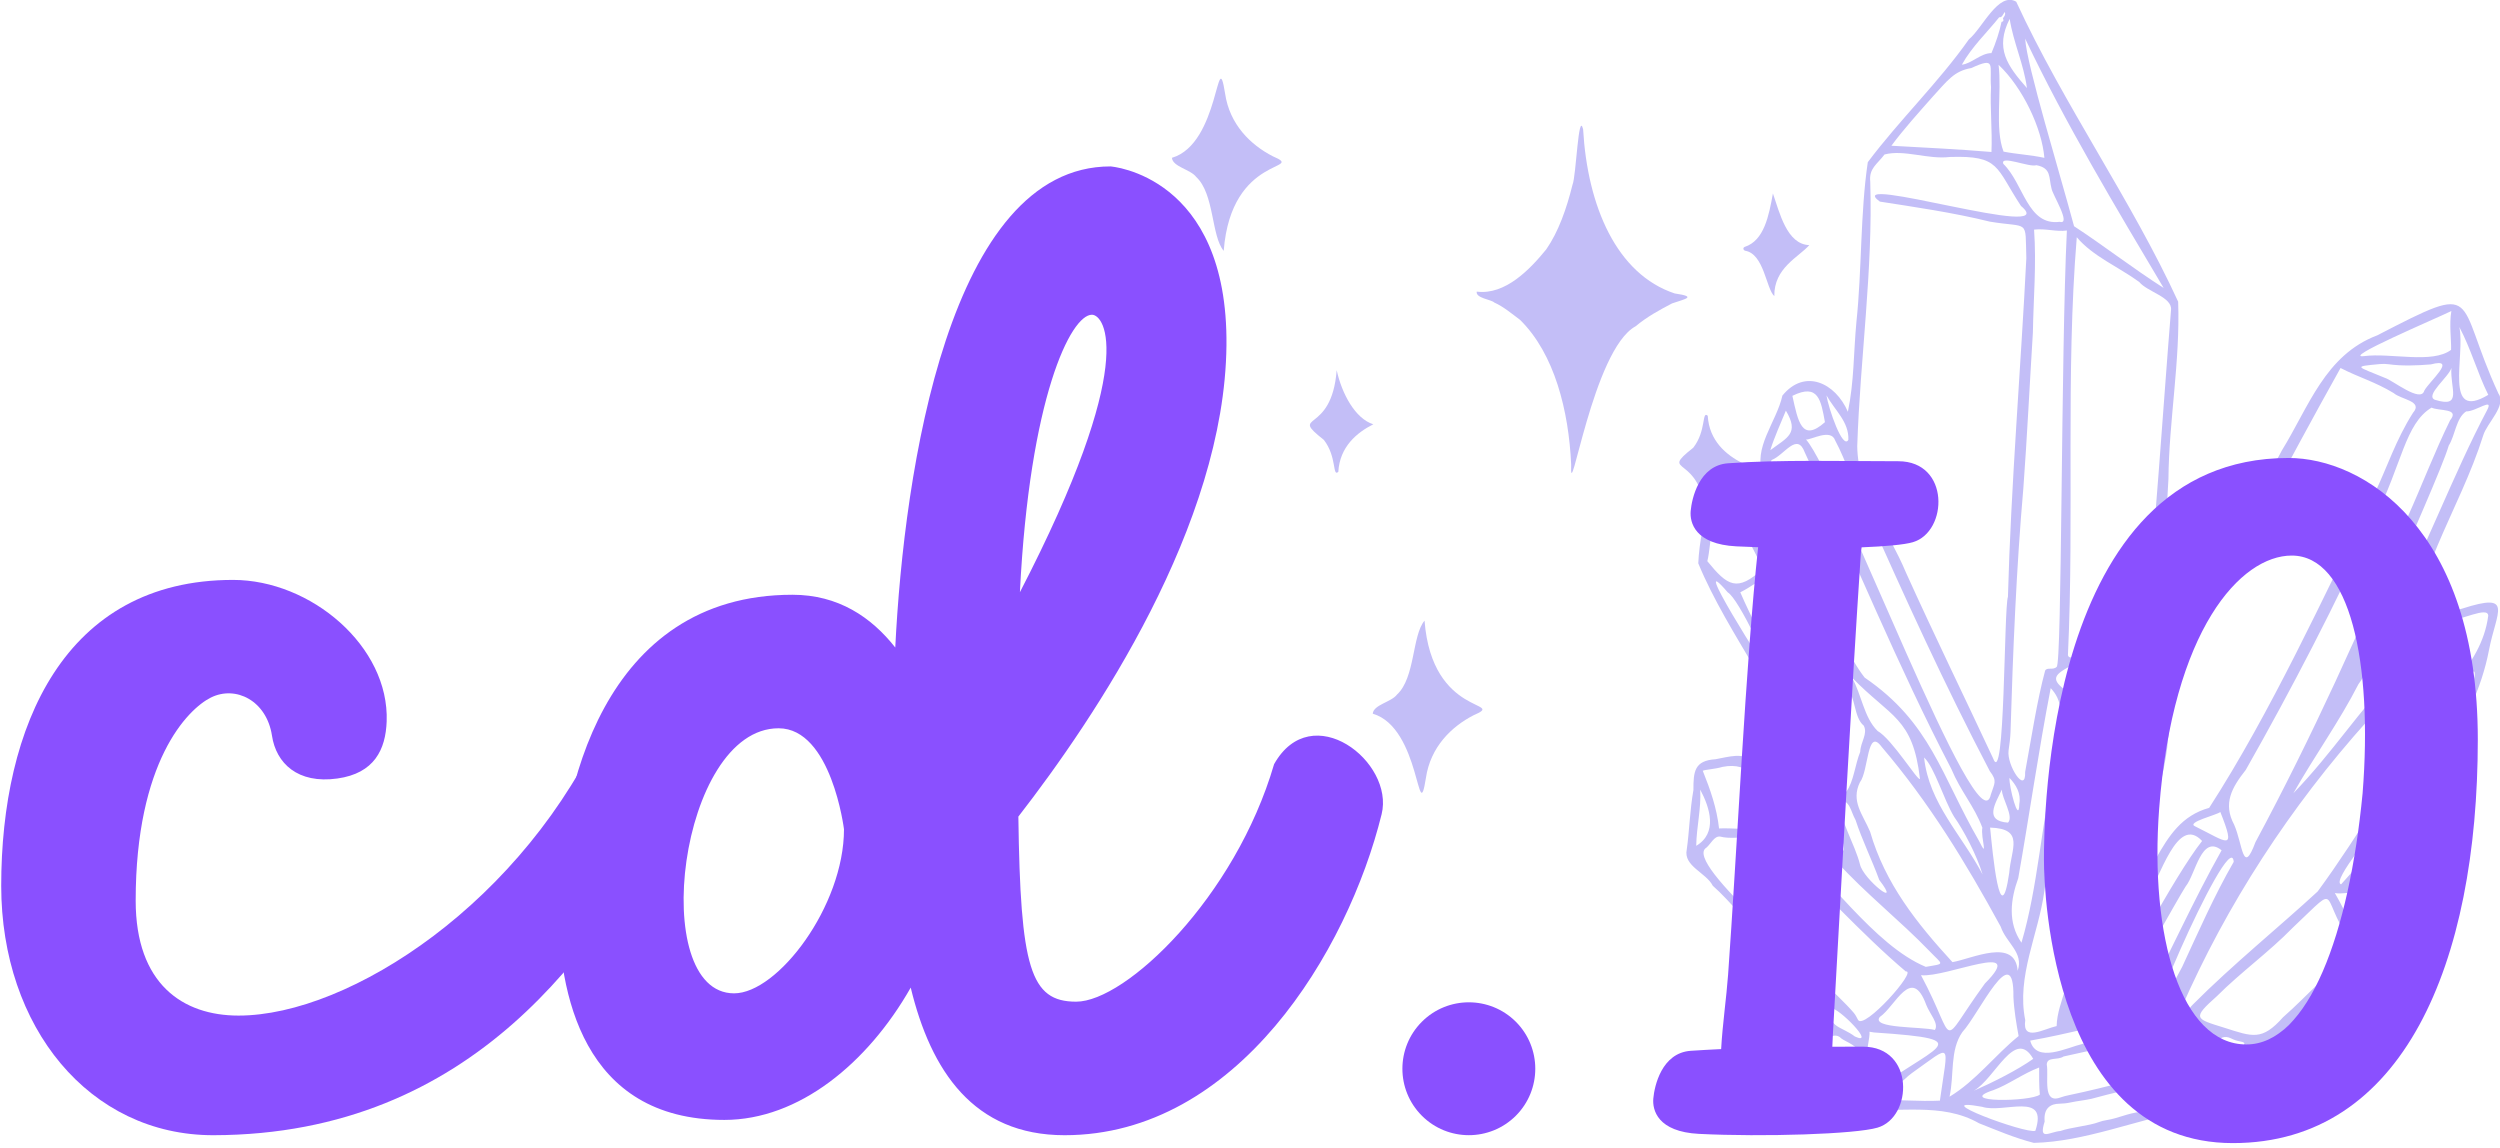 <?xml version="1.0" encoding="UTF-8" standalone="no"?>
<!DOCTYPE svg PUBLIC "-//W3C//DTD SVG 1.1//EN" "http://www.w3.org/Graphics/SVG/1.1/DTD/svg11.dtd">
<svg width="100%" height="100%" viewBox="0 0 320 147" version="1.1" xmlns="http://www.w3.org/2000/svg" xmlns:xlink="http://www.w3.org/1999/xlink" xml:space="preserve" xmlns:serif="http://www.serif.com/" style="fill-rule:evenodd;clip-rule:evenodd;stroke-linejoin:round;stroke-miterlimit:2;">
    <g transform="matrix(1,0,0,1,-42.915,-54.177)">
        <g id="sm-io-logo" transform="matrix(0.879,0,0,0.879,-67.06,-119.968)">
            <g transform="matrix(0.127,0,0,0.162,295.651,192.86)">
                <path d="M60.31,257.95C45.94,244.58 49.72,206.7 28.78,191.54C22.48,184.79 1.64,182.37 0.95,174.3C56.08,161.64 52.26,69.38 61.89,116.51C67.1,144.48 91.29,162.71 116.49,172.89C155.95,186.18 68.93,170.54 60.31,257.95Z" style="fill:rgb(195,190,247);fill-rule:nonzero;"/>
            </g>
            <g transform="matrix(0.127,0,0,0.162,355.145,258.305)">
                <path d="M144.99,93.58C139.16,34.36 89.35,56.38 130.26,30.91C145.43,15.66 139.9,-2.71 146.85,2.2C148.49,24.69 168,37.44 186.98,44.94C166.13,50.01 150.81,72.65 144.99,93.58Z" style="fill:rgb(195,190,247);fill-rule:nonzero;"/>
            </g>
            <g transform="matrix(0.081,0,0,-0.103,332.802,277.345)">
                <path d="M215.74,416.64C186.96,388.84 142.22,351.71 90.76,356.92C88.67,347.64 116.75,345.83 122.36,341.48C139.03,335.58 153.55,325.85 168.69,316.97C230.81,268.96 256.28,187.96 260.56,112.37C257.37,46.45 299.3,275.02 376.4,307.91C397.04,321.45 419.56,331.02 441.97,340.26C465.43,346.61 487.98,349.59 446.67,354.33C342.2,381.62 290,477.52 282.02,586.46C273.52,613.74 269.54,519.76 262.96,507.98C252.24,474.01 237.69,441.44 215.74,416.64Z" style="fill:rgb(195,190,247);fill-rule:nonzero;"/>
            </g>
            <g transform="matrix(0.127,0,0,-0.162,324.895,330.283)">
                <path d="M60.31,257.95C45.94,244.58 49.72,206.7 28.78,191.54C22.48,184.79 1.64,182.37 0.95,174.3C56.08,161.64 52.26,69.38 61.89,116.51C67.1,144.48 91.29,162.71 116.49,172.89C155.95,186.18 68.93,170.54 60.31,257.95Z" style="fill:rgb(195,190,247);fill-rule:nonzero;"/>
            </g>
            <g transform="matrix(0.127,0,0,-0.162,301.349,267.182)">
                <path d="M144.99,93.58C139.16,34.36 89.35,56.38 130.26,30.91C145.43,15.66 139.9,-2.71 146.85,2.2C148.49,24.69 168,37.44 186.98,44.94C166.13,50.01 150.81,72.65 144.99,93.58Z" style="fill:rgb(195,190,247);fill-rule:nonzero;"/>
            </g>
            <g transform="matrix(0.127,0,0,-0.162,327.217,313.045)">
                <path d="M441.49,535.52C436.87,515.72 431.55,493.17 409.1,487.49C406.86,486.72 407.36,484.74 409.47,484.08C431.4,481.37 433.7,449.8 443.09,443.25C442.61,468.65 470.82,478.14 483.23,489.1C457.37,489.71 449.09,518.57 441.49,535.52Z" style="fill:rgb(195,190,247);fill-rule:nonzero;"/>
            </g>
            <g transform="matrix(0.298,0,0,0.298,370.649,197.806)">
                <path d="M235.68,235.1C234.47,259.29 232,283.96 229.39,307.87C228.99,313.5 224.35,338.59 228.97,333.49C249.82,296.42 271.84,258.01 291.1,221.17C304.26,199.88 312.2,174.56 337.7,164.92C389.54,138.16 375.05,146.11 396.97,193.42C401.01,199.17 391.32,207.79 389.53,213.74C383.64,232.47 374.81,249.54 367.25,267.44C352.1,305.98 330.14,312.19 379.27,298.43C404.73,290.24 395.91,299.89 392.32,318.71C385.11,356.53 357.79,387.07 338.02,419.27C313.92,449.33 356.29,413.61 344.49,451.6C343.56,481.69 318.26,498.57 299.07,518.72C311.69,536.67 306.68,536.75 289.97,545.91C275.42,548.81 260.73,536.67 245.04,543.56C220.03,548.25 194.66,558.97 169.89,559.52C160.26,557.03 151.89,553.38 143.09,549.92C124.74,539.41 103.51,545.05 81.86,542.97C76.66,532.93 64.65,524.81 55.14,516.98C54.74,509.76 46.67,500.17 47.48,490.87C79.83,488.03 54.05,481.32 42.47,465.72C33.08,455.65 21.19,441.01 13.01,433.86C9.82,427.49 -1.43,424.31 0.3,416.2C1.57,407.34 1.8,397.05 3.56,387.09C3.55,378.1 4,372.71 14.35,372.05C20.66,370.93 28.07,368.5 32.19,373.07C44.92,387.91 60.17,399.9 73.36,414.44C84.37,426.56 67.74,389.91 65.75,382.1C59.25,360.73 43.45,345.37 33.68,327.74C24.14,311.57 13.2,293.95 5.93,276.31C6.37,266.04 8.83,254.88 11.31,245.25C12.74,243.48 12.45,231.77 16.48,233.4C27.94,235.33 47.34,256.18 37.63,233.31C32.34,219.98 44.2,207.3 47.04,194.35C57.89,180.99 72.93,188.08 79.04,202.26C82.13,187.36 81.76,173.72 83.22,158.21C85.89,133.28 85.07,105.12 88.77,80.3C104.32,59.56 123.23,41.48 138.18,20.27C144.69,14.99 152.59,-3.27 161.3,1.88C184.6,52.38 217.68,98.95 240.43,148.47C241.48,177.44 235.92,206.72 235.68,235.1ZM89.97,89.85C91.32,133.61 85.03,175.61 83.61,219.11C83.9,241.75 98.97,260.52 107.43,280.86C121.42,311.78 135.89,341.36 149.97,371.54C155.89,387.62 155.24,298.1 157.25,292.68C158.67,239 163.67,178.95 166.24,127.23C165.64,107.72 167.87,112.57 148.45,109.36C130.37,104.87 110.77,102.09 94.66,99.56C74.81,85.09 184.69,119.39 163.64,101.7C151.11,82.69 153.47,76.98 128.92,77.75C118.04,79.07 106.64,74 96.94,76.53C93.33,81.37 89.26,83.26 89.97,89.85ZM235.3,362.91C235.58,377.12 211.99,456.88 229.5,420.69C235.87,409.46 242.14,399.54 255.59,395.81C285.98,348.61 310.88,293.85 336.36,242.36C342.66,229.11 346.79,215.97 355.19,202.77C360.27,196.99 349.5,196.37 345.73,193.12C336.53,187.55 328.89,185.56 319.78,180.87C306.37,204.87 293.33,229.05 280.48,253.34C264.81,282.76 248.04,311.65 231.62,340.63C234.56,350.05 237.93,350.15 235.3,362.91ZM190.89,116.97C185.38,183.98 189.72,253.27 186.57,321.15C187.6,326.22 201.9,312.89 208.12,312.45C215.48,309.65 217.86,322.56 222.58,325.7C223.66,322.42 222.75,316.26 223.81,311.77C229.5,258.18 232.82,203.27 236.95,152.44C237.57,146.19 225.28,143.64 221.4,138.82C211.2,131.41 198.68,126.25 190.89,116.97ZM368.96,346.09C373.38,338.85 357.37,335.9 353.27,331.13C346.05,332.88 339.26,346.51 333.2,352.95C295.14,395.32 264.07,443.12 241.73,494.29C244.68,497.05 245.49,493.92 247.7,491.83C266.77,472.66 290.62,453.29 308.61,436.66C328.94,409.02 349.02,373.88 368.96,346.09ZM164.8,239.39C161.36,278.79 159.71,319.03 158.51,358.76C158.42,361.78 157.97,364.77 157.56,367.77C156.57,375.01 166.06,389.53 165.66,378.26C168.77,361.39 171.47,343.4 175.42,328.77C176.31,326.92 179.38,328.67 181.04,326.92C183.7,326.4 183.13,173.75 186.05,113.68C181.01,114.43 175.63,112.58 170.02,113.25C171.23,130.23 169.72,146.72 169.44,163.55C167.87,188.75 166.62,214.71 164.8,239.39ZM278.2,412.58C305.91,361 329.84,308 352.52,253.81C359.71,237.87 365.68,221.98 373.33,206.4C378.22,200.4 367.88,202.01 364.25,200.23C351.28,208.08 349.82,227.95 336.47,254.34C317.43,296.25 296,337.53 273.46,377.28C266.63,385.92 262.24,393.68 267.79,404.04C272.04,413.66 271.95,429.35 278.2,412.58ZM200.27,354.02C183.03,340.78 189.12,355.51 185.55,369.67C182.54,392.28 178.27,414.03 175.02,436.67C172.14,457.64 161.34,478.17 165.71,499.56C164.13,510.39 174.84,503.79 181.05,502.44C181.16,496.32 183.62,489.86 185.47,483.87C193.72,455.51 200.4,426.51 206.47,398.15C209.58,386.06 211.4,373.66 215.08,361.84C209.59,360.06 204.99,357.27 200.27,354.02ZM45.25,415.91C39.11,406.04 25.64,412.27 16.57,409.83C13.71,409.51 12.03,413.47 9.91,415.25C-2.19,422.45 67.07,478.41 81.95,496.01C82.8,497.02 83.36,498.21 83.98,499.38C86.8,504.71 113.27,474.95 107.35,475.76C86.03,457.8 63.37,432.61 45.25,415.91ZM153.72,453.86C136.59,422.45 118.87,393.35 95.58,366.04C88.3,356.06 89.26,377.77 84.89,383.36C80.43,392.63 86.3,398.95 89.9,407.47C97.18,432.73 112.69,452.16 130.14,471.2C139.73,469.54 160.84,459.05 162,475.45C165.1,466.46 156.42,461.88 153.72,453.86ZM129.57,376.76C103.34,326.4 82.17,273.98 57.99,222.15C54.21,211.97 48.07,223.37 41.83,225.82C37.57,231.41 46.58,241.34 46.03,248.68C49.38,252.03 52.83,253.45 56.76,259.69C69.56,282.84 71.34,311.66 87.23,332.15C119.54,354.2 124.71,380.06 143.03,411.8C148.01,421.75 143.84,410.49 144.75,405.5C140.71,394.78 134.17,387.81 129.57,376.76ZM328.07,465.63C307.25,439.32 322.04,430.27 296.51,454.29C284.67,466.43 271.21,475.98 259.41,487.78C247.16,498.71 248.63,498.81 262.98,503.25C276.81,507.67 281.37,509.73 291.67,498.15C304.33,487.03 314.41,474.7 328.07,465.63ZM58.58,215.8C74.62,234.01 142.92,417.61 148.9,389.29C150.63,383.82 152.17,382.75 148.41,377.9C126.41,335.87 106.87,293.03 87.62,249.64C82.04,239.53 78.39,226.54 72.81,216.25C70.77,210.17 60.61,216.26 58.58,215.8ZM233.33,141.75C210.11,102.63 185.19,61.15 165.67,19.92C166.33,32.59 182.7,85.93 189.56,111.59C203.34,120.55 218.58,132.37 233.33,141.75ZM232.04,355.73C221.57,357.71 219.6,362.56 216.64,374.24C211.6,396.8 208.29,420.57 201.84,440.81C199.36,457.24 191.43,476.8 188.54,493.32C195.16,480.27 202.98,470.43 209.61,456.63C221.24,425.79 224.78,388.15 232.04,355.73ZM149.2,75.31C149.66,64.69 148.45,53.87 148.99,43.7C148.14,32.85 151.79,28.6 139.31,34.31C130.85,35.75 127.64,40.52 120.36,48.43C113.75,55.95 106.33,64.1 100.3,72.26C116.53,73.18 132.95,73.93 149.2,75.31ZM243.45,522.04C236.07,507.13 239.47,505.35 224.63,508.45C210.72,511.52 197.94,514.27 184.45,517.3C181.33,519.33 176.54,517.28 176.22,521.14C177.31,527.14 173.86,540.65 182.89,537.34C184.29,536.83 185.74,536.47 187.2,536.17C206.16,532.24 224.97,526.72 243.45,522.04ZM260.89,520.42C241.52,528.56 218.25,532.39 197.98,538C194.56,538.76 191.1,539.05 187.94,539.75C186.06,540.16 184.15,540.36 182.22,540.39C178.47,540.45 174.55,542.21 175.19,549.09C172.12,558.86 177.43,554.15 182.96,553.7C187.41,552.02 197.18,551.11 201.52,549.41C202.81,548.91 204.15,548.6 205.51,548.39C211.29,547.47 215.9,544.99 221.97,544.39C227.98,543.33 245.05,539.06 255.56,535.46C263.3,530.01 268.3,521.26 275.94,516.01C272.03,514.68 265.75,519.66 260.89,520.42ZM208.94,486.56C210.88,481.34 238.47,429.2 252.13,411.99C239.98,398.92 231.69,430.11 224.72,440.42C223.35,442.44 222.14,444.56 221.04,446.74C213.75,461.18 187,495.46 193.09,499.67C202.75,498.56 204.53,494.39 208.94,486.56ZM73.49,422C66.84,416.29 62.9,409.84 56.67,403.62C51.33,395.63 50.17,406.57 45.94,409.36C69.05,428.44 91.68,462.9 117.11,473.51C126.83,471.79 125.63,472.82 118.9,465.79C104.46,450.79 87.44,437.47 73.49,422ZM163.86,461.71C172.02,434.03 173.55,403.39 179.92,376.13C186.04,349.98 183.02,342.48 178.15,337.31C172.23,367.77 167.64,399.92 162.29,430.16C158.54,440.5 157.04,451.84 163.86,461.71ZM128.71,536.96C141.56,529.24 150.88,516.69 162.47,507.31C161.42,501.62 160.22,494.66 159.93,488.24C160.29,458.95 142.98,496.78 134.97,505.39C128.77,514.26 131.07,526.39 128.71,536.96ZM343.41,303.66C360.51,271.21 375.17,232.08 391.4,201.46C394.86,194.95 385.9,202.25 381.16,202.08C376.22,205.35 375.83,213.73 372.65,218.79C366.99,238.35 308.24,362.43 343.41,303.66ZM26.46,290.48C37.38,315.7 52.71,339.23 64.57,364.18C66.24,359.75 67.4,353 69.29,347.37C58.4,332 50.01,310.23 41.13,295.65C34,281.76 37.74,284.81 26.46,290.48ZM16.09,405.88C27.15,405.15 59.61,410.89 43.98,392.48C36.2,382.98 31.35,373.1 17.83,375.78C14.04,376.9 9.46,377.08 8.12,377.68C11.81,386.87 14.99,395.96 16.09,405.88ZM373.46,303.98C361.81,303.87 360.71,319.29 354.73,327.47C361.53,329.64 371.09,342.79 375.54,334.65C383.69,325.14 390.32,314.62 391.95,301.95C391.94,297.08 378.16,304.46 373.46,303.98ZM261.66,416.55C251.72,408.49 248.94,428.37 244.09,434.21C240.36,439.96 217.1,481.84 209.02,495.36C213.25,494.89 221.16,494.88 223.34,491.73C235.84,468.05 247.61,441.51 261.66,416.55ZM65.93,294.73C52.94,260.53 57.58,257.73 22.19,241.06C29.01,253.35 36.27,265.83 42.83,278C49.64,282.57 73.18,312.43 65.93,294.73ZM37.38,279.09C31.94,266.26 24.24,255 18.56,243.59C13.26,237.77 12.39,267.82 10.35,275.26C20.26,287.44 24.92,290.49 37.38,279.09ZM89.6,505.21C90.31,509.03 81.2,544.93 87.2,537.64C120.21,511.56 146.04,509.21 91.76,505.56C90.91,505.42 90.31,505.32 89.6,505.21ZM60.71,301.07C53.54,295.68 47.63,286.77 40.87,281.89C34.12,284.1 42.08,289.95 47.94,298.6C53.97,310.85 59.64,323.3 66.91,334.85C69.94,340.75 70.79,340.19 72.12,336.8C72.72,335.27 73.44,333.78 74.34,332.4C80.33,323.21 67.46,306.84 60.71,301.07ZM114.77,477.59C133.06,511.76 122.56,513.76 146.01,481.63C167.3,460.21 127.24,478.88 114.77,477.59ZM152.67,32.7C154.35,46.07 150.73,63.78 155.11,75.14C161.58,76.4 168.59,76.76 175.06,78.18C173.85,63.76 164.59,43.99 152.67,32.7ZM328.55,335.34C319.16,353.71 307.05,370.43 296.73,388.67C315.75,368.97 329.1,347.99 347.12,329.29C346.1,295.28 335.26,326.86 328.55,335.34ZM284.24,513.34C291.06,515.41 295.48,518.19 299.61,510.75C307.34,503.41 314.43,495.51 322.87,488.57C343.33,467.59 328.07,467.66 311.94,486.08C303.48,495.56 291.03,503.02 284.24,513.34ZM373.94,153.03C366.34,156.74 319.76,176.49 331.29,175.06C344.31,173.37 364.62,178.94 373.8,172C373.96,167.27 372.8,159.4 373.94,153.03ZM270.32,527.13C249.94,542.42 276.45,540.55 288.59,541.87C289.01,535.1 292.99,527.79 294.18,521.12C278.31,515.11 280.25,518.06 270.32,527.13ZM194.01,511.07C204.14,505.74 240.43,509.23 231.89,495.84C229.04,496.17 226.31,497.24 223.29,497.24C204.75,501.3 186.26,506.35 168.12,509.55C171.17,520.82 185.85,513.01 194.01,511.07ZM171.14,81.76C167.89,83.01 153.23,76.6 155,81.12C165.01,90.85 166.73,111.46 182.54,109.44C188.45,111.1 178.96,96.04 178.56,93.21C177.1,87.78 178.65,83.21 171.14,81.76ZM341.77,396.39C338.73,404.79 314.95,431.6 320.04,433.19C344.7,406.73 359.66,372.83 380.17,344.62C382.77,328.77 346.54,390.11 341.77,396.39ZM92.99,538.66C103.67,538.27 113.74,539.4 124,538.88C128.09,509.56 130.47,511.18 110.26,525.46C109.04,526.32 107.92,527.33 106.84,528.36C102.66,532.33 96,534.21 92.99,538.66ZM81,332.09C85.81,340.51 86.8,351.59 93.57,358.25C100.66,362.2 113.43,383.18 114.27,381.65C110.75,351.57 100.09,351.76 81,332.09ZM117.33,492.08C110.16,472.5 102.3,492.77 94.61,498.02C90.23,503.72 115.12,502.66 121.56,504.34C123.61,501.19 119.05,496.55 117.33,492.08ZM78.42,337.26C82.79,349.23 67.18,387.38 78.28,387.87C81.88,383.12 82.59,374.4 85.06,368.46C85.25,363.48 88.87,359.76 86.81,355.65C81.89,351.7 82.87,341.18 78.42,337.26ZM360.69,191.97C363.15,187.34 377.24,175.6 363.91,179.11C357.12,179.7 349.62,179.94 343.42,179.05C341.96,178.84 340.48,178.81 339,178.95C325.5,180.23 327.66,179.93 341.54,185.72C345.21,186.83 359.04,198.1 360.69,191.97ZM61.03,516.13C73.49,525.84 83.29,540.85 84.12,516.06C85.04,512.41 77.78,510.05 75.86,508.51C71.54,503.88 65.05,511.74 61.03,516.13ZM196.57,333.67C181.15,344.72 205.54,350.4 214.72,357.14C213.34,341.19 214.66,335.21 196.57,333.67ZM316.99,437.43C329.49,458.9 329.14,472.84 339.6,441.19C344.91,432.66 322.37,438.74 316.99,437.43ZM242.4,473.49C250.25,456.55 258.1,438.64 267.58,422.2C266.21,402.16 208.17,538.57 242.4,473.49ZM194.26,323.96C192.47,328.56 204.31,331.23 207.94,331.95C226.57,340.04 217.8,325.13 210.42,316.26C205.76,317.33 200.54,320.62 196.35,322.05C195.42,322.37 194.62,323.04 194.26,323.96ZM148.54,405.45C149.74,417.8 153.5,457.8 157.88,427.56C158.77,415.83 165.61,406 148.54,405.45ZM391.97,193.99C386.59,183.1 383.55,171.62 377.84,160.86C380.82,174.95 369.96,207.18 391.97,193.99ZM144.62,541.89C116.11,536.67 166.07,555.33 170.65,553.61C177.13,534.06 155.03,545.33 144.62,541.89ZM74.25,391.67C74.95,401.37 82.51,413.75 84.96,423.47C86.6,430.78 105.78,445.88 94.37,431.03C90.79,421.22 85.94,411.43 82.79,401.76C80.12,396.98 80.38,392.29 74.25,391.67ZM172.84,535.92C172.47,532.2 172.46,526.74 172.5,522.69C164.65,525.65 157.24,531.18 150.11,533.76C131.01,540 168.63,539.44 172.84,535.92ZM51.92,194.47C54.68,206.94 56.48,217.42 67.83,207.34C65.89,196.81 64.72,188.14 51.92,194.47ZM130.94,400.15C125.89,391.84 121.35,375.92 116.28,371.2C118.64,393.7 134.75,409.02 144.87,428.38C142.05,418.98 135.61,406.73 130.94,400.15ZM230.47,348.37C228.39,343.11 227.06,336.96 221.12,337.37C219.34,338.02 215.75,336.13 216.86,339.66C219.73,344.47 215.6,359.08 223.61,354.35C225.86,352.1 233.05,352.93 230.47,348.37ZM140.57,534.06C150.16,529.83 162.01,523.86 169.61,518.46C160.72,502.95 151.03,528.08 140.57,534.06ZM166.53,44.08C165.08,32.69 159.89,21.77 158.1,10.27C150.81,24.7 156.88,33.09 166.53,44.08ZM149.19,26.99C151.29,22.09 153.18,16.38 154.13,11.73C155.4,11.5 155.06,10.73 154.82,9.96C155.55,8.92 156.15,8.38 155.76,6.88C154.76,7.95 154.49,9.71 152.99,9.47C146.88,17.11 139.58,23.92 134.73,32.65C139.42,32.2 143.93,27.01 149.19,26.99ZM45.02,336.75C41.01,327.03 25.87,293.78 20.33,290.51C0.33,267.14 37.99,327.02 45.02,336.75ZM261.03,397.81C259.79,399.2 243.87,402.9 248.83,404.9C264.61,412.69 268.91,417.61 261.03,397.81ZM266.25,508.45C259.79,505.28 256.22,514.16 252.81,519.61C258.62,516.81 279.72,511.41 270.5,509.89C269.02,509.65 267.6,509.12 266.25,508.45ZM247.74,519.38C249.85,514.09 253.8,511.8 256.3,506.66C241.94,505.57 237.54,506.73 247.74,519.38ZM6.88,386.89C7.41,396.32 5.07,405 4.93,414.36C15.46,408.09 11.69,395.9 6.88,386.89ZM69.9,379.39C72.79,372.98 76.93,329.79 72.5,351.53C70.59,361.28 64.48,370.99 69.9,379.39ZM353.57,320.65C361.38,304.33 364.88,308.07 346.79,310.43C348.39,313.42 350.05,325.82 353.57,320.65ZM189.52,325.61C179.45,330.78 177.44,332.84 186.74,339.37C190.25,332.69 195.07,332.12 189.52,325.61ZM373.96,180.84C372.71,185.23 360.9,194.25 365.85,196.39C379.61,200.68 373.21,190.78 373.96,180.84ZM70.44,493.57C69.22,503.32 75.92,502.52 82.46,507.54C93.23,512.49 74.37,493.08 70.44,493.57ZM41.13,221.03C49.48,214.79 55.44,212.88 48.74,201.71C46.34,207.57 42.97,214.98 41.13,221.03ZM154.29,386.87C150.95,393.9 145.53,402.21 157.28,403.03C160.29,400.04 154.18,391.12 154.29,386.87ZM53.2,497.08C55.61,504.89 56.88,516.54 65.6,506.04C65.26,502.12 55.64,501.53 53.2,497.08ZM79.27,215.96C79.65,207.18 72.62,201.52 68.57,194.23C69.52,200.49 76.55,221.03 79.27,215.96ZM297.11,525.11C295.24,535.76 290.93,541.22 303.14,534.52C301.07,530.91 299.23,527 297.11,525.11ZM55.63,493.3C58.72,495.27 64.09,500.78 67.2,499.41C68.07,490.59 62,492.45 55.63,493.3ZM157.99,381.16C157.75,385.38 162.6,404.3 162.81,393.91C163.74,388.67 161.16,384.46 157.99,381.16ZM335.39,471.83C335.66,467.46 337.29,463.16 338.75,458.63C343.11,444.5 330.15,466.95 335.39,471.83ZM377.91,338.65C385.5,341.72 387.67,322.24 382.79,331.86C381.52,334.18 379.66,336.02 377.91,338.65ZM237.16,496.99C237.91,500.37 238.24,504.34 246.96,501.78C243.53,499.7 240.72,497.63 237.16,496.99Z" style="fill:rgb(195,190,247);fill-rule:nonzero;"/>
            </g>
            <g transform="matrix(8.038,0,0,8.038,-5596.27,-5808.44)">
                <path d="M717.903,761.374C718.576,761.28 718.778,760.847 718.797,760.341C718.847,758.981 717.425,757.776 716.014,757.776C712.957,757.776 711.814,760.429 711.814,763.318C711.814,765.881 713.413,767.84 715.66,767.836C720.389,767.826 722.644,764.398 723.907,762.028C724.209,761.461 723.241,759.445 722.762,760.327C721.301,763.602 718.128,765.669 716.113,765.669C715.105,765.669 714.25,765.098 714.25,763.587C714.25,761.067 715.19,760.119 715.611,759.908C716.064,759.682 716.623,759.965 716.719,760.597C716.794,761.097 717.185,761.475 717.903,761.374L717.903,761.374Z" style="fill:rgb(138,80,255);fill-rule:nonzero;"/>
                <path d="M734.874,761.114C734.168,763.532 732.187,765.417 731.288,765.417C730.455,765.417 730.278,764.802 730.241,762.064C731.63,760.274 733.978,756.781 734.011,753.529C734.043,750.439 731.91,750.285 731.91,750.285C728.993,750.285 728.169,755.79 728.011,759.001C727.576,758.448 726.976,758.045 726.149,758.045C722.715,758.045 721.908,761.622 721.908,763.687C721.908,765.249 722.337,767.559 724.915,767.559C726.264,767.559 727.51,766.535 728.291,765.162C728.656,766.672 729.432,767.836 731.078,767.836C734.202,767.836 736.209,764.506 736.822,762.021C737.057,761.07 735.554,759.905 734.874,761.114ZM725.091,765.266C723.521,765.266 724.092,760.464 725.897,760.464C726.855,760.464 727.082,762.293 727.082,762.293C727.082,763.687 725.881,765.266 725.091,765.266ZM731.574,752.972C731.807,752.972 732.425,753.833 730.269,757.999C730.445,754.474 731.191,752.972 731.574,752.972Z" style="fill:rgb(138,80,255);fill-rule:nonzero;"/>
                <path d="M739.254,767.483C739.723,767.013 739.723,766.251 739.254,765.781C738.783,765.311 738.021,765.311 737.551,765.781C737.081,766.251 737.081,767.013 737.551,767.483C738.021,767.953 738.783,767.953 739.254,767.483Z" style="fill:rgb(138,80,255);fill-rule:nonzero;"/>
                <path d="M746.182,755.626C745.167,755.626 744.039,755.596 743.098,755.663C742.572,755.701 742.441,756.302 742.421,756.528C742.403,756.735 742.497,757.13 743.249,757.168C743.375,757.174 743.508,757.179 743.643,757.184C743.421,759.231 743.254,762.788 743.099,764.927C743.069,765.343 742.998,765.826 742.973,766.276C742.784,766.285 742.598,766.295 742.421,766.307C741.895,766.345 741.764,766.946 741.744,767.172C741.726,767.379 741.82,767.774 742.572,767.812C743.737,767.87 745.403,767.818 745.806,767.699C746.446,767.511 746.483,766.232 745.543,766.232C745.362,766.232 745.175,766.233 744.987,766.233C744.992,766.141 744.995,766.06 744.998,765.999C745.167,763.035 745.317,760.102 745.505,757.281C745.507,757.256 745.512,757.223 745.518,757.186C745.946,757.169 746.289,757.139 746.446,757.093C747.085,756.905 747.123,755.626 746.182,755.626L746.182,755.626Z" style="fill:rgb(138,80,255);fill-rule:nonzero;"/>
                <path d="M753.252,755.567C748.832,755.567 748.821,762.207 748.821,762.845C748.821,763.486 748.99,767.979 752.244,767.979C755.327,767.979 756.681,764.726 756.681,760.664C756.681,756.846 754.606,755.567 753.252,755.567ZM754.594,761.641C754.35,764.18 753.616,766.192 752.488,766.192C751.301,766.192 750.735,764.231 750.908,761.924C751.153,758.671 752.387,757.335 753.31,757.335C754.365,757.335 754.782,759.273 754.594,761.641Z" style="fill:rgb(138,80,255);fill-rule:nonzero;"/>
            </g>
        </g>
    </g>
</svg>
